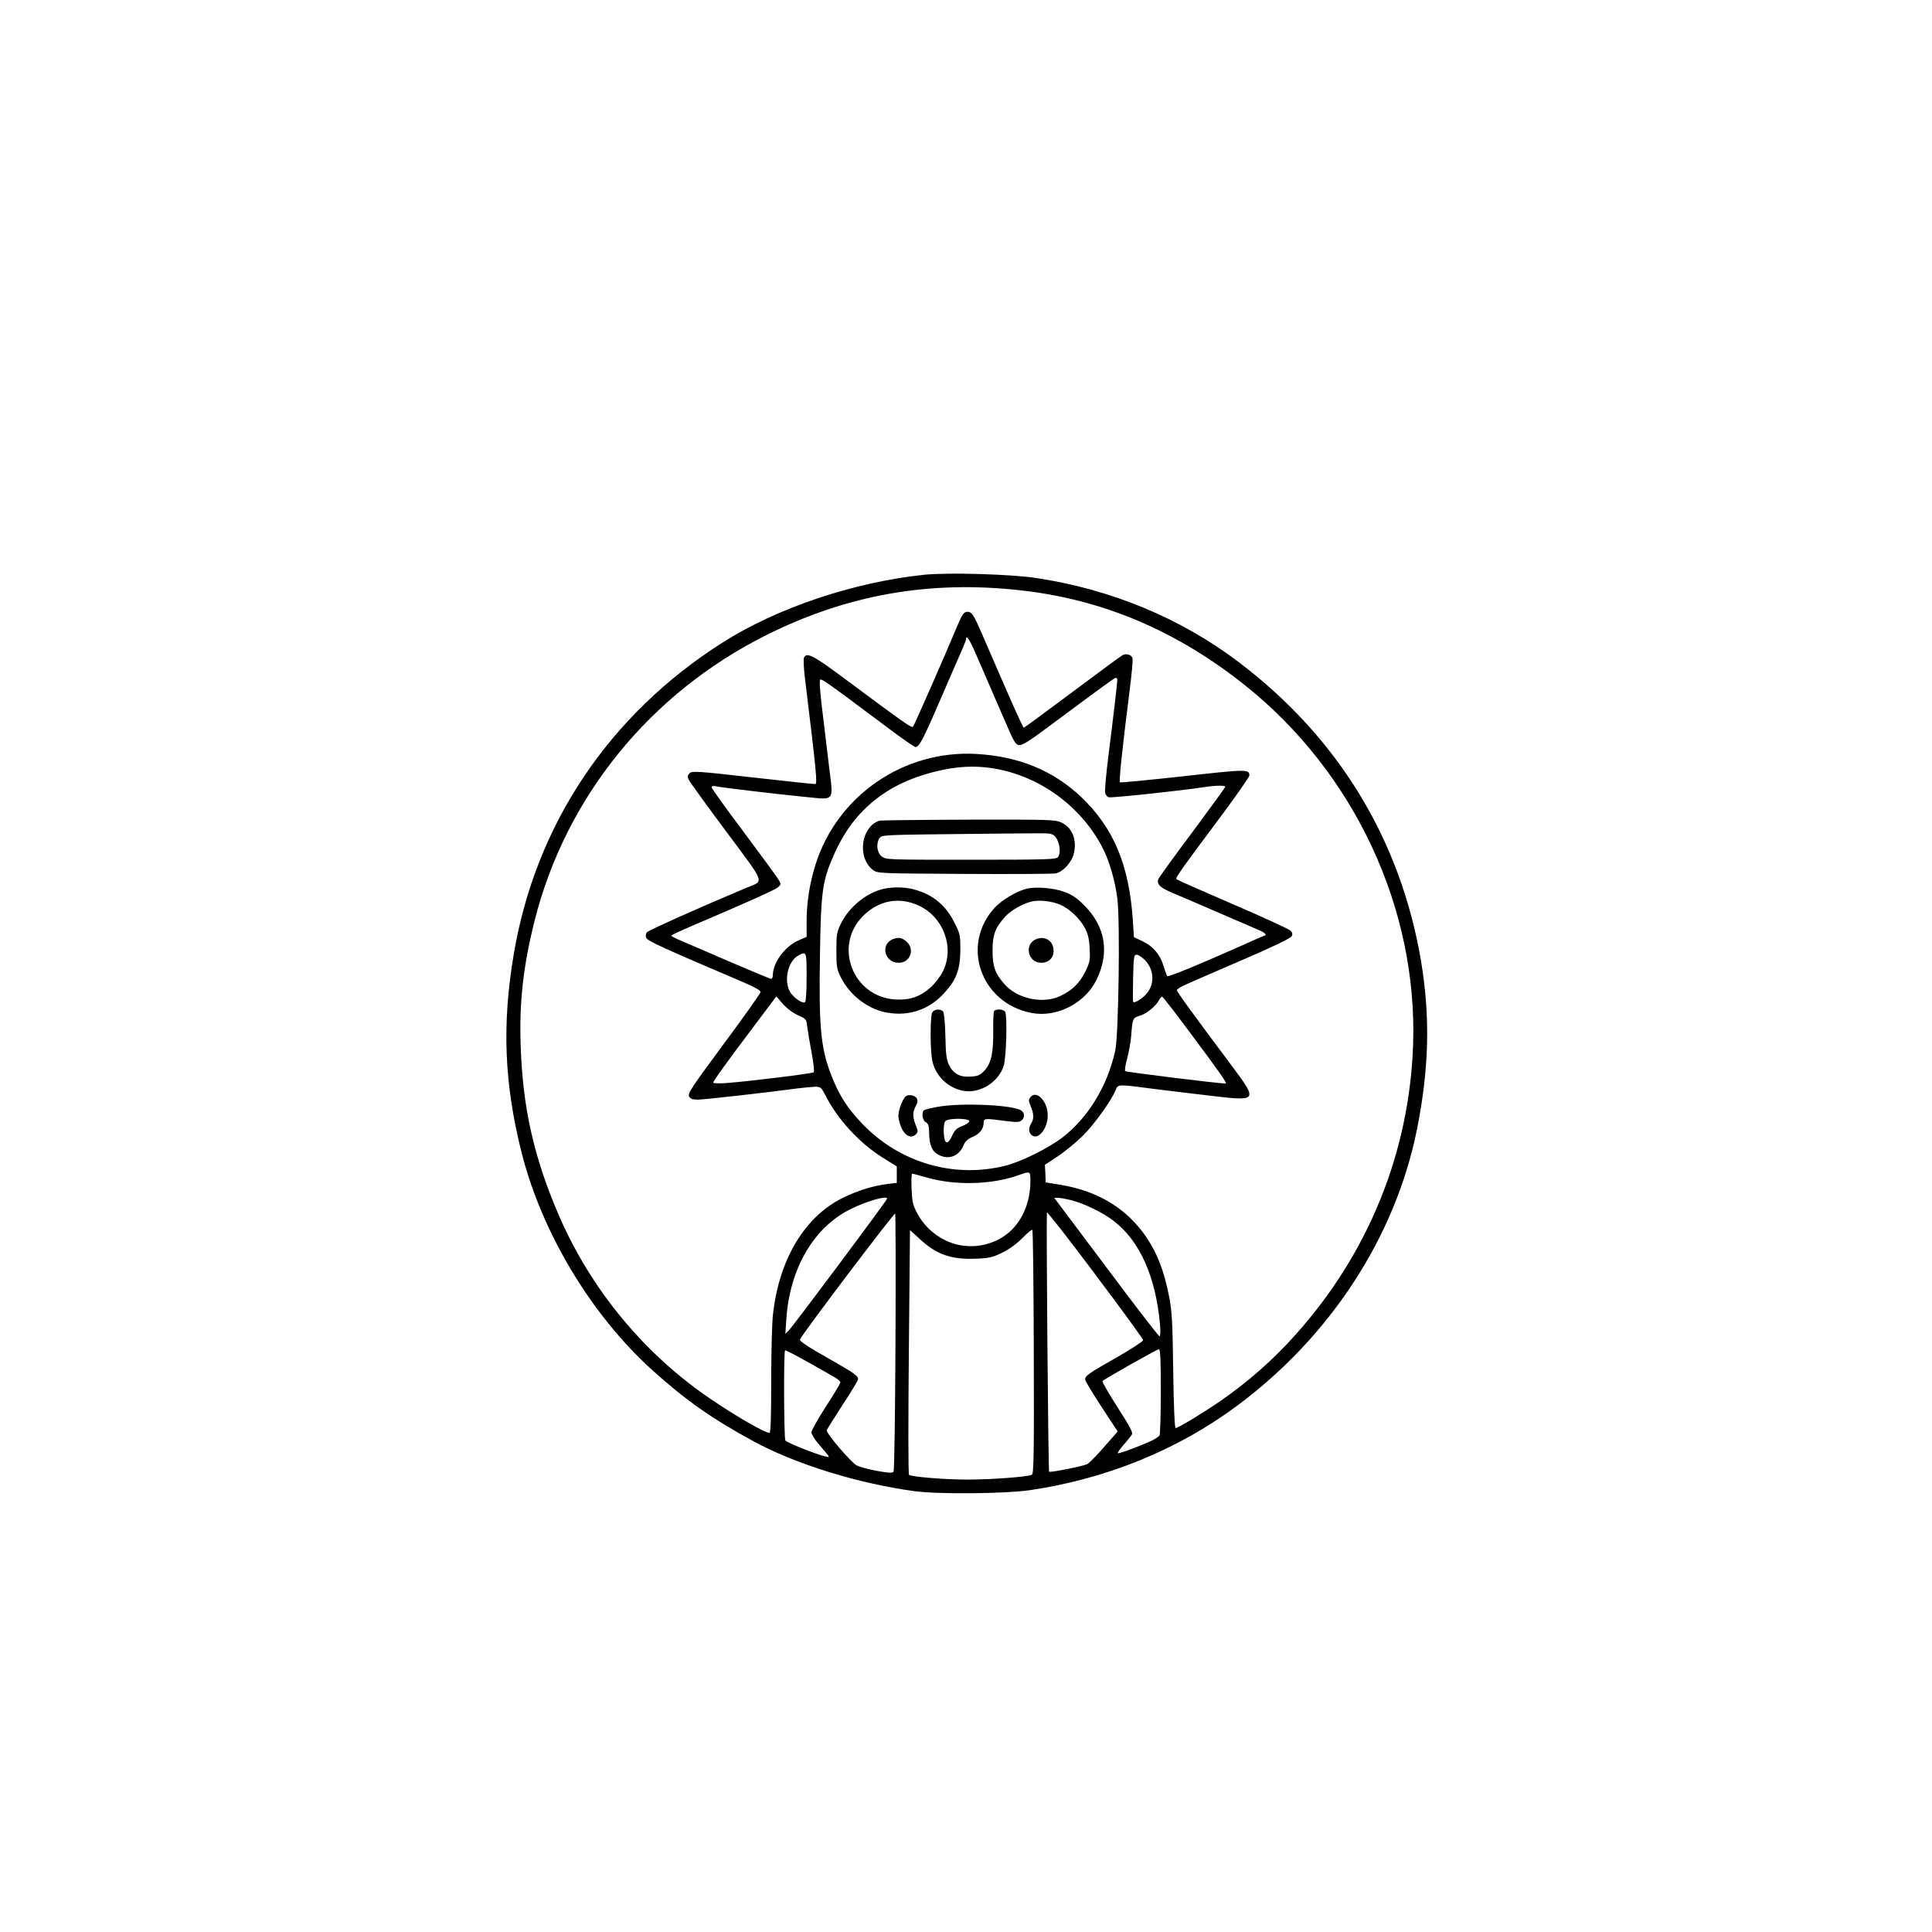 <?xml version="1.0" standalone="no"?>
<!DOCTYPE svg PUBLIC "-//W3C//DTD SVG 20010904//EN"
 "http://www.w3.org/TR/2001/REC-SVG-20010904/DTD/svg10.dtd">
<svg version="1.0" xmlns="http://www.w3.org/2000/svg"
 width="1200pt" height="1200pt" viewBox="0 0 1200 1200"
 preserveAspectRatio="xMidYMid meet">

<g transform="translate(0,1200) scale(0.1,-0.1)"
fill="#000000" stroke="none">
<path d="M5740 8430 c-438 -46 -912 -205 -1252 -421 -704 -447 -1162 -1131
-1297 -1936 -74 -436 -59 -806 49 -1233 126 -497 431 -1005 809 -1348 210
-189 367 -300 631 -444 259 -141 647 -262 1000 -310 144 -20 565 -16 715 6
473 69 920 250 1288 524 580 430 984 1050 1118 1717 76 380 83 700 25 1048
-128 754 -515 1388 -1134 1856 -360 272 -791 451 -1257 521 -159 24 -550 35
-695 20z m594 -96 c513 -56 974 -251 1401 -592 677 -541 1071 -1384 1042
-2232 -23 -667 -277 -1295 -731 -1801 -136 -153 -294 -292 -466 -411 -104 -72
-263 -168 -278 -168 -6 0 -12 139 -15 353 -4 302 -7 367 -25 462 -34 176 -84
296 -168 407 -123 159 -291 254 -514 290 l-85 14 -2 55 -3 54 83 55 c45 30
115 88 156 129 71 72 173 214 200 279 16 39 5 39 251 7 107 -13 275 -34 374
-45 251 -29 255 -22 108 175 -267 357 -352 474 -352 485 0 6 24 21 53 34 28
13 186 81 350 152 189 81 302 136 309 148 8 14 6 23 -8 37 -11 9 -172 84 -359
164 -187 81 -344 150 -348 154 -8 8 29 60 301 424 83 113 152 212 152 220 0
40 -16 40 -414 -5 -211 -23 -387 -40 -390 -37 -7 6 16 221 59 560 14 108 23
204 19 212 -8 21 -39 30 -61 18 -10 -5 -151 -109 -313 -230 -162 -121 -298
-221 -301 -221 -6 0 -84 176 -259 581 -51 118 -64 139 -90 139 -23 0 -33 -14
-63 -85 -75 -180 -268 -620 -276 -628 -10 -10 -43 14 -428 300 -193 144 -235
165 -250 126 -3 -9 -1 -59 5 -112 74 -608 80 -671 65 -671 -5 -1 -178 18 -386
41 -350 40 -379 41 -394 26 -13 -13 -14 -21 -6 -39 6 -13 111 -158 233 -322
251 -338 239 -303 122 -352 -286 -120 -608 -264 -616 -276 -5 -9 -6 -23 -3
-32 8 -20 88 -57 602 -276 72 -31 110 -52 109 -62 -1 -8 -103 -153 -228 -321
-199 -269 -226 -309 -216 -327 8 -15 21 -20 54 -20 39 0 430 44 621 70 39 5
87 9 107 10 35 0 39 -3 64 -52 75 -149 212 -298 356 -388 l88 -55 0 -51 0 -51
-50 -6 c-93 -11 -185 -39 -279 -84 -240 -115 -402 -382 -440 -727 -6 -52 -11
-239 -11 -416 0 -212 -3 -320 -10 -320 -28 0 -195 95 -355 203 -419 281 -755
686 -956 1153 -153 356 -223 666 -235 1049 -10 267 16 495 86 775 193 767 715
1412 1437 1774 504 252 1011 342 1577 280z m-275 -391 c24 -54 62 -143 86
-198 24 -55 70 -161 102 -235 51 -119 61 -135 83 -138 20 -2 65 26 185 116
335 249 407 302 416 302 5 0 9 -6 9 -12 0 -19 -27 -249 -56 -477 -14 -112 -23
-213 -20 -226 3 -12 14 -25 24 -27 17 -5 448 41 584 62 79 12 138 13 138 3 0
-5 -93 -132 -205 -283 -113 -151 -208 -282 -211 -292 -10 -32 14 -54 103 -90
73 -31 199 -85 536 -231 22 -10 37 -27 24 -27 -2 0 -55 -23 -117 -51 -308
-137 -484 -209 -490 -202 -3 4 -14 33 -23 63 -22 72 -65 123 -131 154 l-53 25
-7 108 c-23 342 -120 572 -322 764 -173 163 -386 251 -649 266 -450 26 -864
-258 -999 -685 -37 -117 -56 -238 -56 -353 l0 -98 -50 -22 c-85 -37 -160 -138
-160 -218 0 -11 -5 -21 -10 -21 -6 0 -124 49 -263 109 -138 60 -276 119 -304
131 -29 12 -53 25 -53 29 0 3 58 30 128 60 358 153 519 225 536 241 18 18 18
19 0 49 -10 17 -108 150 -216 295 -109 145 -198 269 -198 276 0 7 10 10 28 6
35 -8 398 -51 565 -67 172 -17 164 -29 137 184 -11 92 -29 242 -40 334 -12 92
-20 181 -18 196 3 32 -28 53 458 -310 69 -51 130 -93 136 -93 23 0 47 44 157
300 63 146 124 286 136 312 11 26 21 52 21 57 0 32 22 0 59 -86z m146 -722
c278 -57 521 -244 648 -496 39 -78 74 -201 87 -306 18 -141 8 -848 -13 -944
-49 -223 -170 -420 -333 -544 -89 -66 -250 -146 -348 -171 -319 -81 -658 17
-890 260 -89 93 -138 168 -182 275 -76 184 -89 309 -81 780 6 386 15 453 84
610 127 294 350 467 688 535 117 24 229 24 340 1z m-1195 -1290 c0 -89 -4
-152 -10 -156 -16 -10 -69 27 -91 61 -43 70 -16 193 49 229 52 28 52 26 52
-134z m2099 108 c59 -58 65 -149 14 -209 -27 -33 -80 -65 -85 -52 -2 4 -2 71
0 150 3 131 5 142 22 142 10 0 32 -14 49 -31z m-2152 -345 c50 -22 52 -25 57
-71 3 -26 15 -99 27 -161 12 -64 18 -117 13 -122 -9 -8 -388 -55 -541 -67 -46
-3 -83 -2 -83 2 0 10 68 106 243 338 l149 198 41 -47 c25 -28 62 -56 94 -70z
m2434 -107 c189 -253 233 -317 222 -317 -44 0 -618 71 -624 77 -4 4 1 40 12
78 10 39 22 102 25 140 8 110 10 113 53 126 42 12 101 60 120 97 6 12 15 22
19 22 4 0 82 -100 173 -223z m-991 -923 c0 -137 -55 -259 -147 -330 -109 -83
-260 -98 -383 -37 -77 38 -137 97 -176 173 -24 45 -29 70 -32 147 -3 51 0 93
4 93 5 0 50 -12 99 -26 172 -48 393 -42 556 15 79 28 79 29 79 -35z m-890
-109 c0 -10 -582 -790 -612 -820 l-20 -20 6 90 c20 314 170 572 399 685 101
50 227 86 227 65z m1145 -10 c83 -22 195 -76 263 -129 162 -124 261 -348 287
-643 4 -43 2 -73 -3 -73 -5 0 -144 179 -307 398 -164 218 -309 412 -323 430
l-24 32 24 0 c13 0 51 -7 83 -15z m-1093 -881 c-2 -435 -7 -797 -12 -804 -6
-10 -25 -10 -103 4 -52 10 -109 25 -126 34 -37 21 -192 202 -186 219 2 6 47
77 99 158 53 80 96 152 96 159 0 17 -22 35 -105 83 -38 22 -113 65 -165 95
-52 31 -94 60 -92 67 4 21 586 791 592 783 3 -4 4 -363 2 -798z m1028 700
c184 -237 510 -676 510 -688 0 -7 -73 -55 -162 -106 -176 -100 -198 -115 -198
-138 0 -9 46 -85 101 -169 l101 -154 -19 -22 c-11 -12 -50 -57 -87 -99 -38
-42 -76 -80 -85 -83 -35 -14 -231 -53 -235 -46 -5 9 -19 1611 -13 1611 2 0 41
-48 87 -106z m-169 -763 c2 -635 0 -755 -12 -761 -22 -13 -257 -30 -397 -30
-144 0 -353 17 -366 30 -5 5 -5 336 -1 764 l7 756 60 -55 c104 -97 196 -129
348 -123 85 3 105 8 166 38 43 21 90 55 124 90 30 31 58 54 62 51 4 -4 8 -345
9 -760z m-1234 -157 c18 -11 33 -24 33 -30 0 -6 -40 -73 -90 -150 -49 -76 -90
-148 -90 -160 0 -12 19 -43 42 -70 80 -94 77 -88 43 -80 -59 14 -239 86 -247
99 -9 14 -11 551 -2 559 4 5 109 -52 311 -168z m2023 -86 c0 -145 -4 -268 -8
-274 -4 -6 -22 -19 -40 -28 -55 -28 -214 -88 -219 -82 -3 3 14 27 37 53 23 26
46 55 51 64 6 13 -17 55 -91 170 -54 85 -96 157 -92 161 15 15 338 197 350
198 9 0 12 -59 12 -262z"/>
<path d="M5465 6903 c-36 -10 -64 -35 -85 -77 -39 -81 -20 -184 43 -230 28
-21 40 -21 565 -24 295 -2 551 0 568 3 44 8 100 67 113 121 22 86 -8 162 -74
194 -40 19 -62 20 -576 19 -294 -1 -543 -4 -554 -6z m1071 -86 c38 -13 61
-109 35 -141 -12 -14 -70 -16 -541 -16 -518 0 -528 0 -554 21 -30 24 -36 81
-12 115 14 18 34 19 523 24 576 6 521 6 549 -3z"/>
<path d="M5487 6479 c-106 -25 -212 -111 -263 -214 -27 -55 -29 -69 -29 -170
0 -102 2 -114 29 -168 57 -112 170 -197 288 -217 135 -23 258 19 351 120 77
83 101 147 102 270 0 89 -2 100 -34 164 -55 113 -137 181 -256 212 -56 15
-131 16 -188 3z m218 -103 c155 -71 225 -260 152 -408 -16 -33 -49 -76 -78
-102 -64 -57 -129 -79 -217 -74 -263 15 -387 329 -204 516 97 99 224 124 347
68z"/>
<path d="M5544 6166 c-78 -34 -49 -146 38 -146 67 0 100 74 56 124 -30 32 -56
38 -94 22z"/>
<path d="M6376 6480 c-63 -16 -153 -70 -197 -117 -213 -231 -90 -591 225 -654
156 -32 334 58 406 204 83 169 57 331 -75 463 -44 45 -76 67 -120 83 -68 26
-180 35 -239 21z m211 -100 c57 -25 124 -89 153 -147 18 -35 26 -69 28 -126 4
-71 1 -84 -27 -142 -36 -73 -83 -118 -159 -153 -108 -49 -264 -15 -343 75 -59
68 -74 110 -74 208 0 99 15 140 77 210 34 39 112 84 168 96 48 11 127 1 177
-21z"/>
<path d="M6434 6166 c-75 -33 -49 -146 33 -146 46 0 77 30 77 74 0 62 -53 96
-110 72z"/>
<path d="M5790 5711 c-13 -26 -13 -236 1 -301 20 -95 102 -172 198 -186 103
-16 216 58 246 159 15 51 22 298 9 331 -7 18 -59 22 -70 5 -3 -6 -6 -59 -5
-118 2 -138 -12 -204 -53 -249 -28 -30 -40 -36 -87 -39 -66 -5 -107 17 -135
73 -15 32 -20 66 -22 179 -2 77 -8 146 -14 152 -16 19 -56 15 -68 -6z"/>
<path d="M5622 5187 c-21 -25 -42 -86 -42 -119 0 -18 9 -52 20 -75 22 -49 61
-66 88 -39 14 14 15 20 3 49 -23 56 -24 86 -5 123 14 26 16 38 8 52 -14 22
-57 27 -72 9z"/>
<path d="M6400 5185 c-11 -14 -12 -22 -1 -48 23 -55 24 -85 7 -113 -20 -30
-18 -63 7 -78 36 -23 88 38 94 111 9 91 -65 179 -107 128z"/>
<path d="M5823 5125 c-39 -7 -76 -16 -82 -20 -19 -11 -13 -63 9 -75 16 -9 20
-21 21 -63 0 -78 18 -119 59 -140 64 -33 127 -8 155 60 10 24 26 39 57 52 44
18 68 51 68 91 0 24 10 24 131 8 71 -9 91 -9 103 2 26 21 20 56 -11 68 -83 32
-373 42 -510 17z m197 -89 c0 -7 -19 -21 -43 -30 -34 -13 -47 -25 -62 -58 -29
-63 -49 -57 -53 15 -2 35 2 64 9 73 16 20 149 20 149 0z"/>
</g>
</svg>
